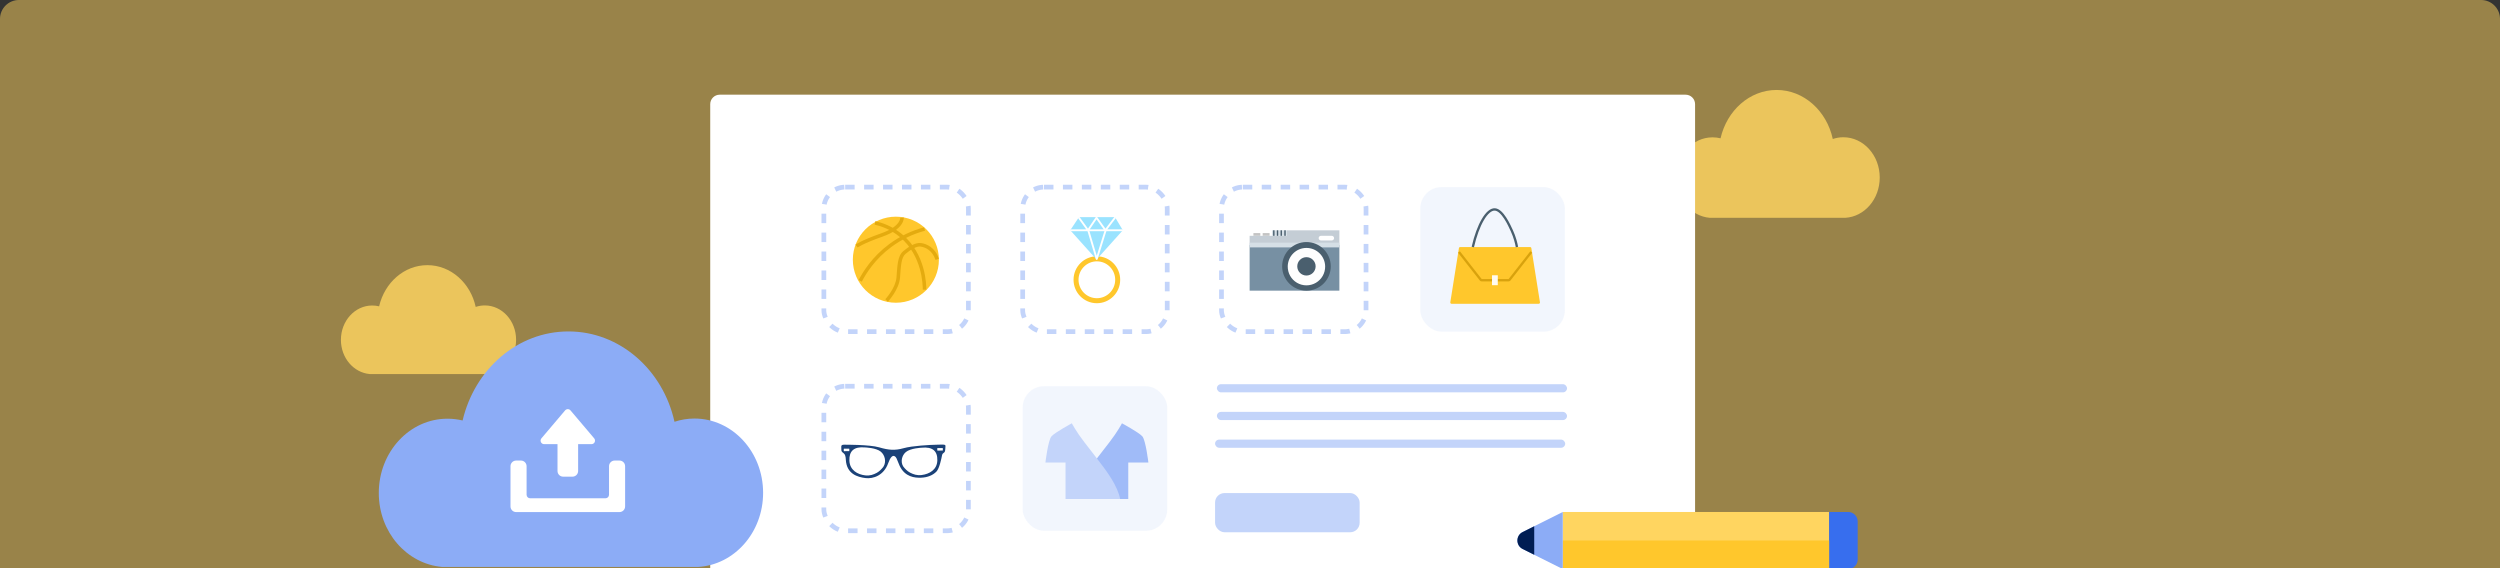 <svg width="528" height="120" viewBox="0 0 528 120" fill="none" xmlns="http://www.w3.org/2000/svg">
<rect x="0" y="0" width="528" height="120" fill="#333333" stroke="none"/>
<path d="M0 4C0 1.791 1.791 0 4 0H524C526.209 0 528 1.791 528 4V120H0V4Z" fill="#FFD560" fill-opacity="0.5"/>
<path d="M389.735 46C393.778 45.759 397 42.058 397 37.502C397 32.798 393.561 28.986 389.315 28.986C388.544 28.986 387.79 29.116 387.084 29.358C385.809 23.426 380.978 19 375.223 19C369.502 19 364.72 23.351 363.379 29.209C362.823 29.074 362.255 29.005 361.684 29.005C357.439 29.005 354 32.816 354 37.521C354 42.002 357.12 45.647 361.08 46H389.735H389.735Z" fill="#FFD560" fill-opacity="0.8"/>
<path d="M102.748 79C106.228 78.794 109 75.642 109 71.76C109 67.754 106.041 64.507 102.388 64.507C101.724 64.507 101.075 64.617 100.468 64.823C99.371 59.77 95.214 56 90.262 56C85.339 56 81.225 59.707 80.07 64.696C79.592 64.581 79.103 64.523 78.612 64.522C74.959 64.522 72 67.769 72 71.777C72 75.594 74.685 78.699 78.092 79H102.749H102.748Z" fill="#FFD560" fill-opacity="0.8"/>
<path d="M150 22C150 20.895 150.895 20 152 20H356C357.105 20 358 20.895 358 22V118C358 119.105 357.105 120 356 120H150V22Z" fill="white"/>
<path d="M147.455 119.736C155.088 119.291 161.169 112.474 161.169 104.081C161.169 95.416 154.678 88.395 146.664 88.395C145.207 88.395 143.783 88.634 142.452 89.08C140.045 78.153 130.925 70 120.062 70C109.262 70 100.236 78.016 97.704 88.805C96.655 88.556 95.582 88.43 94.504 88.429C86.492 88.429 80 95.451 80 104.117C80 112.371 85.89 119.085 93.364 119.736H147.456H147.455Z" fill="#8CACF6"/>
<path fill-rule="evenodd" clip-rule="evenodd" d="M119.35 86.676C119.492 86.508 119.701 86.411 119.92 86.411C120.14 86.411 120.349 86.508 120.49 86.676L125.49 92.576C125.679 92.798 125.721 93.11 125.599 93.374C125.476 93.638 125.211 93.807 124.92 93.806H122.099V99.477C122.099 99.794 121.973 100.099 121.749 100.323C121.524 100.547 121.22 100.673 120.902 100.672H118.94C118.28 100.672 117.745 100.137 117.745 99.477V93.806H114.921C114.629 93.807 114.363 93.638 114.241 93.374C114.118 93.109 114.161 92.797 114.351 92.575L119.35 86.676V86.676ZM129.822 97.267C129.505 97.266 129.201 97.392 128.977 97.616C128.752 97.84 128.626 98.144 128.625 98.461V104.49C128.626 104.688 128.547 104.878 128.407 105.018C128.267 105.159 128.077 105.238 127.879 105.238H111.962C111.55 105.238 111.216 104.903 111.216 104.491V98.462C111.215 98.145 111.089 97.841 110.864 97.617C110.64 97.394 110.336 97.268 110.019 97.268H109.011C108.352 97.268 107.817 97.803 107.816 98.462V106.957C107.816 107.618 108.352 108.152 109.011 108.152H130.83C131.147 108.152 131.45 108.025 131.674 107.801C131.898 107.576 132.024 107.272 132.023 106.955V98.462C132.023 97.803 131.489 97.268 130.83 97.267H129.822V97.267Z" fill="white"/>
<rect x="215.99" y="81.569" width="30.527" height="30.527" rx="4.5" fill="#E7EEFD" fill-opacity="0.5"/>
<rect x="257.012" y="81.142" width="73.947" height="1.724" rx="0.861" fill="#C3D4FA"/>
<rect x="257.012" y="86.993" width="73.947" height="1.724" rx="0.861" fill="#C3D4FA"/>
<rect x="256.623" y="92.845" width="73.947" height="1.724" rx="0.861" fill="#C3D4FA"/>
<rect x="256.623" y="104.135" width="30.535" height="8.278" rx="2" fill="#C3D4FA"/>
<path fill-rule="evenodd" clip-rule="evenodd" d="M178.351 93.92C178.393 93.92 183.67 93.886 185.67 94.476C187.67 95.067 188.99 95.178 190.83 94.661C192.668 94.144 196.395 93.952 197.819 93.923C199.242 93.893 199.681 93.826 199.684 94.184C199.686 94.542 199.62 95.118 199.593 95.244C199.57 95.347 199.522 95.523 199.253 95.684C199.105 95.775 199.002 95.925 198.971 96.096C198.826 96.875 198.394 98.942 197.791 99.579C197.042 100.37 195.886 100.84 194.533 100.891C193.179 100.941 191.139 100.744 190.008 98.393C190.008 98.393 189.413 96.979 189.356 96.825C189.299 96.671 188.508 95.231 187.589 97.819C186.67 100.407 184.441 101.174 182.793 100.969C181.144 100.765 178.795 100.12 178.636 97.075C178.636 97.075 178.632 96.304 178.364 95.926C178.096 95.549 177.664 95.551 177.687 94.892C177.711 94.232 177.5 93.915 178.351 93.919V93.92Z" fill="#1B4278"/>
<path fill-rule="evenodd" clip-rule="evenodd" d="M179.331 95.281L178.255 95.288C178.228 95.288 178.207 95.267 178.206 95.24L178.203 94.81C178.203 94.784 178.225 94.762 178.252 94.762L179.327 94.755C179.354 94.755 179.376 94.777 179.377 94.804L179.379 95.232C179.379 95.245 179.374 95.258 179.365 95.267C179.356 95.276 179.344 95.282 179.331 95.282V95.281ZM199.08 95.157L198.004 95.163C197.977 95.163 197.956 95.142 197.955 95.115L197.952 94.686C197.952 94.659 197.974 94.637 198.001 94.637L199.076 94.63C199.103 94.63 199.125 94.652 199.125 94.679L199.128 95.108C199.128 95.135 199.107 95.156 199.08 95.157V95.157ZM185.179 99.86C184.475 100.231 183.75 100.522 182.732 100.4C181.104 100.206 179.464 99.298 179.392 97.273C179.319 95.248 180.362 94.281 182.695 94.499C182.695 94.499 185.028 94.565 186.023 95.391C186.893 96.113 187.217 97.486 186.626 98.488C186.54 98.635 186.436 98.77 186.316 98.892C186.316 98.892 185.792 99.538 185.179 99.861V99.86ZM192.218 99.827C192.925 100.181 193.653 100.456 194.668 100.324C196.291 100.114 197.918 99.206 197.966 97.227C198.013 95.247 196.959 94.317 194.632 94.557C194.632 94.557 192.303 94.652 191.32 95.471C190.46 96.187 190.152 97.532 190.755 98.504C190.841 98.644 190.946 98.774 191.071 98.895C191.071 98.895 191.601 99.519 192.218 99.827V99.827Z" fill="white"/>
<path fill-rule="evenodd" clip-rule="evenodd" d="M227.123 105.39C227.811 102.772 229.701 99.443 230.302 98.623C230.943 97.747 232.609 95.591 234.318 93.391C236.026 91.191 236.957 89.401 236.957 89.401C236.957 89.401 240.531 91.331 241.258 92.152C241.978 92.965 242.54 97.683 242.54 97.683H238.289V105.39H227.123Z" fill="#8CACF6" fill-opacity="0.8"/>
<path fill-rule="evenodd" clip-rule="evenodd" d="M225.042 97.683V105.393H236.574C236.062 102.638 233.67 99.498 233.03 98.623C232.388 97.747 230.723 95.59 229.014 93.39C227.306 91.19 226.374 89.4 226.374 89.4C226.374 89.4 222.8 91.331 222.073 92.152C221.354 92.965 220.792 97.683 220.792 97.683H225.042Z" fill="#C3D4FA"/>
<rect x="174" y="39.518" width="30.527" height="30.527" rx="4.5" stroke="#C3D4FA" stroke-dasharray="2 2"/>
<rect x="174" y="81.569" width="30.527" height="30.527" rx="4.5" stroke="#C3D4FA" stroke-dasharray="2 2"/>
<rect x="215.99" y="39.518" width="30.527" height="30.527" rx="4.5" stroke="#C3D4FA" stroke-dasharray="2 2"/>
<rect x="257.979" y="39.518" width="30.527" height="30.527" rx="4.5" stroke="#C3D4FA" stroke-dasharray="2 2"/>
<path fill-rule="evenodd" clip-rule="evenodd" d="M266.179 49.804V49.224H264.721V49.804M268.136 49.804V49.224H266.677V49.804" fill="#C4C4C4"/>
<path fill-rule="evenodd" clip-rule="evenodd" d="M282.876 48.646H271.792V49.804H263.922V51.756H282.876V48.646Z" fill="#C4CDD5"/>
<path fill-rule="evenodd" clip-rule="evenodd" d="M263.922 61.386H282.876V51.756H263.922V61.386Z" fill="#7790A3"/>
<path fill-rule="evenodd" clip-rule="evenodd" d="M281.269 50.783H278.967C278.705 50.771 278.499 50.556 278.499 50.294C278.499 50.031 278.705 49.816 278.967 49.804H281.269C281.538 49.804 281.759 50.024 281.759 50.294C281.759 50.564 281.538 50.783 281.269 50.783Z" fill="white"/>
<path fill-rule="evenodd" clip-rule="evenodd" d="M268.634 49.805H271.794V48.645H268.634V49.805Z" fill="#D5DFE6"/>
<path d="M268.879 48.638V49.804H269.179V48.638H268.879ZM270.452 48.638V49.804H270.752V48.638H270.452ZM269.662 48.638V49.804H269.962V48.638H269.662ZM271.245 48.638V49.804H271.545V48.638H271.245Z" fill="#4A5F6E"/>
<path d="M263.922 51.756H282.876" stroke="#D5DFE6" stroke-linejoin="round"/>
<path fill-rule="evenodd" clip-rule="evenodd" d="M281.056 56.252C281.056 59.087 278.758 61.386 275.922 61.386C273.087 61.386 270.788 59.087 270.788 56.252C270.788 53.416 273.087 51.118 275.922 51.118C278.758 51.118 281.056 53.416 281.056 56.252V56.252Z" fill="#4A5F6E"/>
<path fill-rule="evenodd" clip-rule="evenodd" d="M279.873 56.252C279.896 57.679 279.148 59.007 277.916 59.727C276.684 60.447 275.159 60.447 273.927 59.727C272.695 59.007 271.947 57.679 271.97 56.252C272.004 54.094 273.763 52.363 275.921 52.363C278.08 52.363 279.839 54.094 279.873 56.252Z" fill="#FEFEFE"/>
<path fill-rule="evenodd" clip-rule="evenodd" d="M277.861 56.252C277.861 57.323 276.993 58.192 275.921 58.193C274.85 58.193 273.981 57.324 273.981 56.253C273.981 55.182 274.85 54.313 275.921 54.313C276.992 54.313 277.861 55.182 277.861 56.253V56.252Z" fill="#4A5F6E"/>
<rect x="299.969" y="39.518" width="30.527" height="30.527" rx="4.5" fill="#E7EEFD" fill-opacity="0.5"/>
<path fill-rule="evenodd" clip-rule="evenodd" d="M198.295 54.85C198.295 59.869 194.226 63.938 189.207 63.938C184.188 63.938 180.119 59.869 180.119 54.85C180.119 49.831 184.188 45.762 189.207 45.762C194.226 45.762 198.295 49.831 198.295 54.85V54.85Z" fill="#FFC72C"/>
<path d="M184.798 47.08C186.183 47.395 188.293 48.094 190.301 49.774C195.161 53.836 195.264 60.148 195.265 61.18" stroke="#E4AB0F" stroke-width="0.75" stroke-linejoin="bevel"/>
<path d="M188.042 51.846L188.265 52.147L188.265 52.147L188.042 51.846ZM186.299 49.607L186.424 49.961L186.424 49.961L186.299 49.607ZM189.712 58.61L189.338 58.581L189.338 58.581L189.712 58.61ZM191.007 53.334L191.248 53.621L191.248 53.621L191.007 53.334ZM194.488 51.704L194.437 52.075L194.438 52.076L194.488 51.704ZM195.169 48.007C192.517 48.711 190.023 49.912 187.819 51.544L188.265 52.147C190.394 50.571 192.801 49.412 195.361 48.731L195.169 48.007ZM187.819 51.544C184.235 54.198 182.287 57.343 181.348 59.141L182.012 59.489C182.921 57.749 184.805 54.71 188.265 52.147L187.819 51.544ZM190.499 45.967C190.127 46.013 190.127 46.013 190.127 46.012C190.127 46.012 190.127 46.012 190.127 46.012C190.127 46.011 190.126 46.011 190.126 46.01C190.126 46.009 190.126 46.009 190.126 46.008C190.126 46.007 190.126 46.006 190.126 46.006C190.126 46.005 190.126 46.007 190.126 46.009C190.126 46.015 190.127 46.028 190.126 46.048C190.125 46.086 190.12 46.151 190.102 46.237C190.066 46.407 189.979 46.667 189.761 46.981C189.327 47.609 188.353 48.48 186.174 49.254L186.424 49.961C188.699 49.154 189.826 48.205 190.378 47.408C190.654 47.01 190.78 46.656 190.836 46.391C190.864 46.258 190.874 46.15 190.876 46.069C190.877 46.029 190.876 45.997 190.875 45.972C190.875 45.959 190.874 45.949 190.873 45.94C190.873 45.936 190.872 45.932 190.872 45.929C190.872 45.927 190.872 45.926 190.872 45.925C190.871 45.924 190.871 45.923 190.871 45.923C190.871 45.922 190.871 45.922 190.871 45.922C190.871 45.921 190.871 45.921 190.499 45.967ZM186.174 49.254C183.936 50.047 182.571 50.648 181.76 51.053C181.355 51.256 181.086 51.411 180.916 51.518C180.831 51.572 180.77 51.614 180.729 51.644C180.708 51.659 180.692 51.671 180.68 51.68C180.674 51.684 180.67 51.688 180.666 51.691C180.664 51.693 180.662 51.694 180.661 51.696C180.66 51.696 180.659 51.697 180.659 51.697C180.658 51.697 180.658 51.698 180.658 51.698C180.657 51.698 180.657 51.698 180.657 51.698C180.657 51.699 180.657 51.699 180.899 51.985C181.141 52.271 181.141 52.272 181.141 52.272C181.141 52.272 181.14 52.272 181.14 52.272C181.14 52.272 181.14 52.272 181.14 52.273C181.139 52.273 181.139 52.273 181.139 52.273C181.138 52.274 181.138 52.274 181.138 52.274C181.138 52.274 181.139 52.273 181.141 52.272C181.145 52.268 181.154 52.262 181.168 52.252C181.195 52.232 181.243 52.199 181.316 52.153C181.462 52.061 181.708 51.918 182.096 51.724C182.871 51.336 184.206 50.747 186.424 49.961L186.174 49.254ZM187.247 63.457C187.52 63.714 187.52 63.714 187.52 63.714C187.52 63.714 187.52 63.714 187.52 63.713C187.521 63.713 187.521 63.713 187.521 63.713C187.521 63.712 187.522 63.712 187.523 63.711C187.524 63.709 187.526 63.707 187.529 63.705C187.534 63.699 187.541 63.692 187.55 63.682C187.568 63.662 187.594 63.633 187.626 63.596C187.692 63.522 187.785 63.414 187.896 63.278C188.119 63.005 188.418 62.615 188.723 62.147C189.327 61.221 189.985 59.945 190.086 58.639L189.338 58.581C189.252 59.698 188.677 60.846 188.095 61.737C187.808 62.178 187.525 62.546 187.315 62.803C187.21 62.932 187.124 63.032 187.064 63.1C187.034 63.134 187.011 63.16 186.995 63.176C186.988 63.185 186.982 63.191 186.978 63.195C186.976 63.197 186.975 63.199 186.974 63.199C186.974 63.2 186.974 63.2 186.974 63.2C186.974 63.2 186.973 63.2 186.973 63.2C186.973 63.2 186.974 63.2 186.974 63.2C186.974 63.2 186.974 63.2 187.247 63.457ZM190.086 58.639C190.182 57.409 190.233 56.35 190.393 55.473C190.553 54.596 190.809 53.991 191.248 53.621L190.765 53.047C190.122 53.588 189.825 54.41 189.655 55.338C189.486 56.265 189.431 57.389 189.338 58.581L190.086 58.639ZM191.248 53.621C191.778 53.175 192.36 52.75 192.929 52.456C193.505 52.158 194.021 52.019 194.437 52.075L194.539 51.333C193.897 51.245 193.213 51.465 192.584 51.79C191.947 52.119 191.317 52.582 190.765 53.047L191.248 53.621ZM194.438 52.076C195.39 52.204 196.916 52.854 197.578 54.89L198.291 54.658C197.52 52.286 195.706 51.49 194.538 51.332L194.438 52.076Z" fill="#E4AB0F"/>
<path fill-rule="evenodd" clip-rule="evenodd" d="M231.631 62.981C229.493 62.967 227.771 61.212 227.786 59.062C227.8 56.912 229.545 55.182 231.684 55.196C233.822 55.21 235.544 56.965 235.529 59.115C235.515 61.265 233.77 62.996 231.631 62.981ZM231.691 54.136C228.971 54.118 226.751 56.32 226.732 59.056C226.714 61.79 228.904 64.022 231.625 64.041C234.345 64.059 236.565 61.857 236.583 59.121C236.602 56.387 234.411 54.155 231.691 54.136Z" fill="#FFC72C"/>
<path fill-rule="evenodd" clip-rule="evenodd" d="M226.038 48.63L227.874 45.861H235.49L237.142 48.629L231.59 54.811L226.038 48.629V48.63Z" fill="#9AE3FF"/>
<path d="M226.182 48.428C226.071 48.428 225.982 48.517 225.982 48.628C225.982 48.738 226.071 48.828 226.182 48.828V48.428ZM236.996 48.828C237.106 48.828 237.196 48.738 237.196 48.628C237.196 48.517 237.106 48.428 236.996 48.428V48.828ZM228.028 45.862C227.963 45.773 227.838 45.753 227.748 45.818C227.659 45.883 227.639 46.008 227.704 46.097L228.028 45.862ZM229.79 48.63L229.628 48.748C229.666 48.8 229.728 48.831 229.793 48.83C229.858 48.829 229.919 48.796 229.956 48.742L229.79 48.63ZM231.582 45.98L231.745 45.864C231.707 45.811 231.645 45.779 231.579 45.78C231.514 45.781 231.453 45.814 231.416 45.868L231.582 45.98ZM233.47 48.63L233.307 48.746C233.344 48.798 233.403 48.829 233.467 48.83C233.53 48.831 233.591 48.802 233.629 48.751L233.47 48.63ZM235.641 46.101C235.708 46.013 235.691 45.888 235.603 45.821C235.515 45.754 235.389 45.771 235.323 45.859L235.641 46.101ZM226.182 48.828H236.996V48.428H226.182V48.828ZM227.704 46.097L229.628 48.748L229.952 48.513L228.028 45.862L227.704 46.097ZM229.956 48.742L231.748 46.092L231.416 45.868L229.624 48.518L229.956 48.742ZM231.419 46.096L233.307 48.746L233.633 48.514L231.745 45.864L231.419 46.096ZM233.629 48.751L235.641 46.101L235.323 45.859L233.311 48.509L233.629 48.751Z" fill="white"/>
<path d="M229.834 48.63C229.834 48.63 231.553 54.404 231.627 54.691L233.515 48.629" stroke="white" stroke-width="0.4" stroke-linecap="round" stroke-linejoin="round"/>
<path fill-rule="evenodd" clip-rule="evenodd" d="M315.772 52.176H308.391C308.258 52.176 308.145 52.273 308.124 52.404L306.304 63.847C306.291 63.925 306.314 64.005 306.365 64.066C306.417 64.126 306.493 64.161 306.572 64.161H324.972C325.138 64.161 325.266 64.011 325.24 63.847L323.42 52.404C323.398 52.273 323.285 52.177 323.152 52.176H315.772Z" fill="#FFC72C"/>
<path d="M323.408 53.217L318.816 59.083C318.766 59.147 318.689 59.185 318.607 59.185H312.936C312.855 59.185 312.778 59.147 312.728 59.083L308.135 53.217" stroke="#D8A20D" stroke-width="0.5"/>
<path fill-rule="evenodd" clip-rule="evenodd" d="M315.111 60.233H316.333V58.138H315.111V60.233Z" fill="#FFFBF1"/>
<path d="M311.055 52.176C312.151 47.38 314.068 44.136 315.719 44.233C317.301 44.327 318.741 47.498 319.303 48.736C319.917 50.086 320.22 51.299 320.383 52.176" stroke="#4A5F6E" stroke-width="0.5"/>
<path d="M386.316 120.185H330.056L330.056 108.13L386.316 108.13L386.316 120.185Z" fill="#FFD560"/>
<path d="M390.336 120.185L386.316 120.185L386.317 108.129H390.336C390.869 108.129 391.38 108.341 391.757 108.718C392.134 109.095 392.346 109.606 392.346 110.139L392.345 118.176C392.344 119.286 391.445 120.185 390.336 120.185Z" fill="#376EEE"/>
<path d="M386.317 120.185H330.056V114.157H386.317V120.185Z" fill="#FFC72C"/>
<path d="M330.056 120.185L321.578 115.946C320.104 115.209 320.104 113.106 321.578 112.369L330.056 108.13L330.056 120.185Z" fill="#8CACF6"/>
<path d="M324.029 117.171L321.578 115.946C320.104 115.209 320.104 113.105 321.578 112.368L324.028 111.143L324.029 117.171Z" fill="#001D53"/>
</svg>
